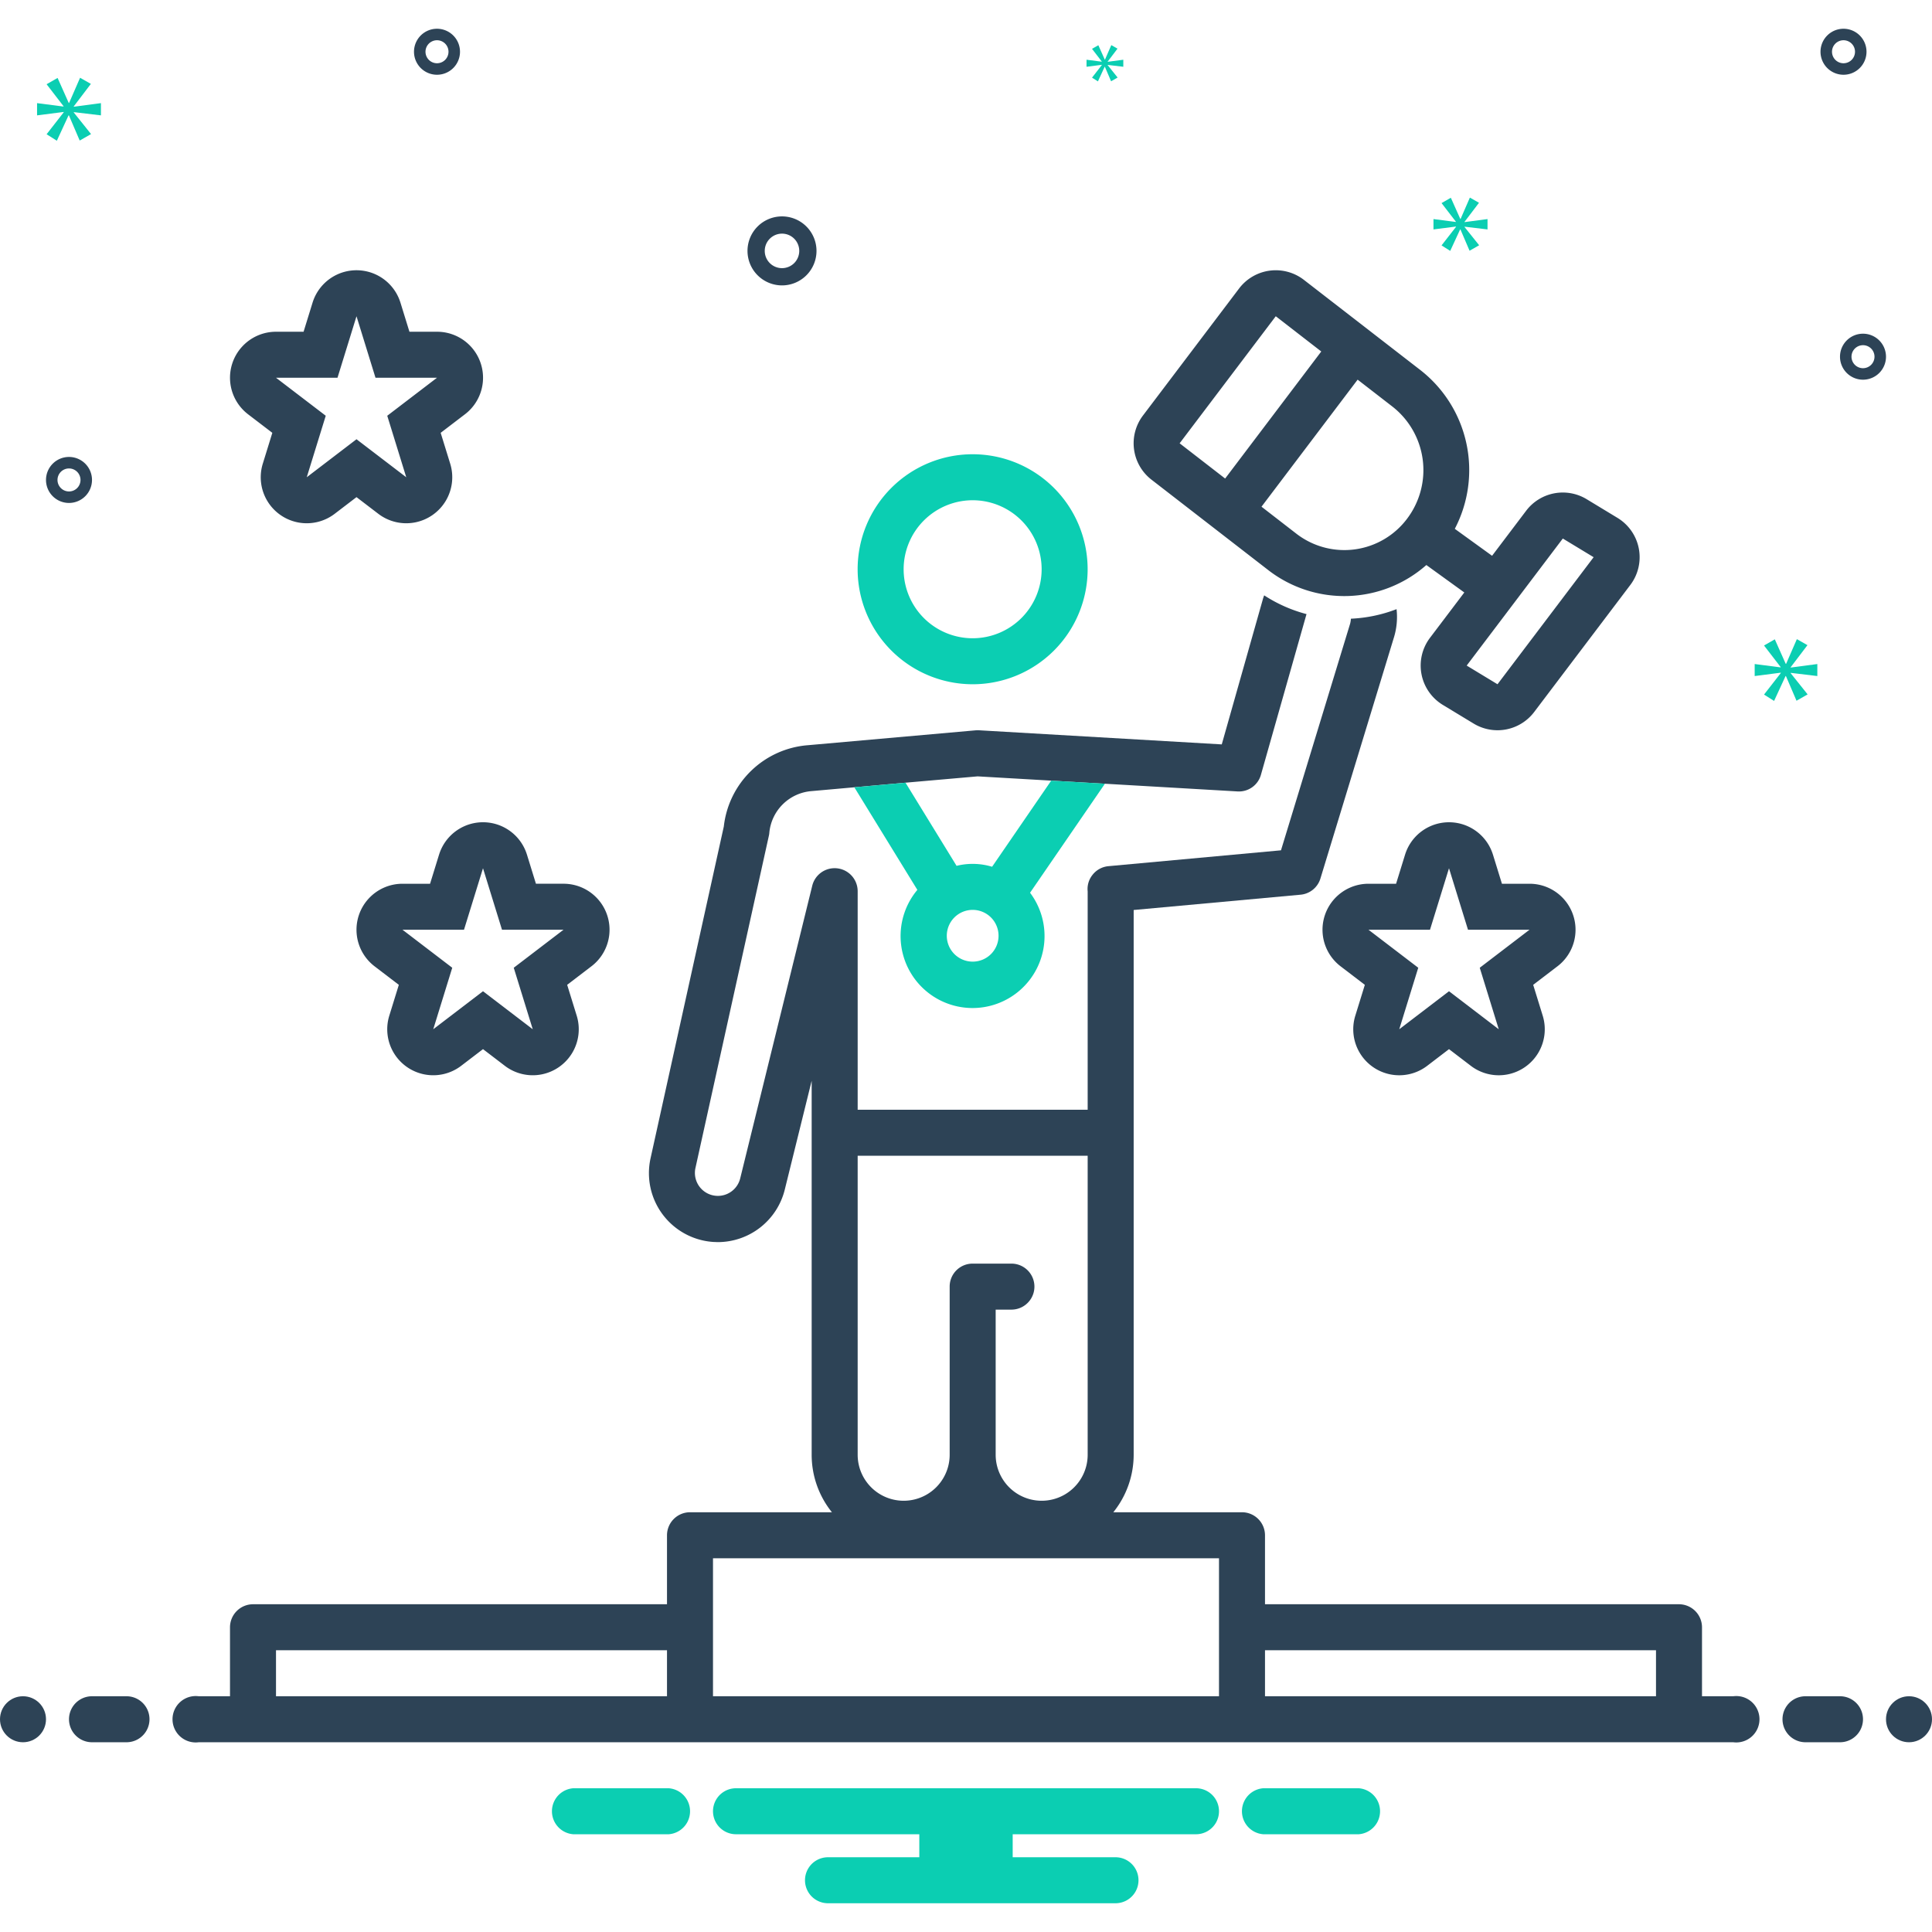 <svg xmlns="http://www.w3.org/2000/svg" data-name="Layer 1" viewBox="0 0 168 168"><circle cx="2" cy="149.5" r="2" fill="#2d4356"/><path fill="#2d4356" d="M11,147.5H8a2,2,0,0,0,0,4h3a2,2,0,0,0,0-4Z"/><path fill="#0bceb2" d="M118.154 155.5h-8.308a2.006 2.006 0 0 0 0 4h8.308a2.006 2.006 0 0 0 0-4zM58.154 155.5H49.846a2.006 2.006 0 0 0 0 4h8.308a2.006 2.006 0 0 0 0-4zM104 155.5H64a2 2 0 0 0 0 4H79.94v2H72a2 2 0 0 0 0 4H97a2 2 0 0 0 0-4H88.06v-2H104a2 2 0 0 0 0-4zM84.577 59.5a10 10 0 1 0-10-10A10.011 10.011 0 0 0 84.577 59.5zm0-16a6 6 0 1 1-6 6A6.007 6.007 0 0 1 84.577 43.5z"/><path fill="#2d4356" d="M38.178 74.319l-.781 2.529h-2.397a4 4 0 0 0-2.428 7.179l2.109 1.611L33.852 88.319a4 4 0 0 0 6.25 4.36l1.898-1.45 1.898 1.45A4 4 0 0 0 50.148 88.319l-.829-2.682 2.046-1.563a3.999 3.999 0 0 0-2.36-7.227h-2.402l-.781-2.529a4 4 0 0 0-7.643 0zm10.822 6.529l-4.326 3.305L46.326 89.5l-4.326-3.305L37.674 89.5l1.652-5.348-4.326-3.305h5.348L42 75.5l1.652 5.348zM137.003 80.848a3.998 3.998 0 0 0-3.998-4h-2.402l-.781-2.529a4 4 0 0 0-7.643 0l-.781 2.529h-2.397a4 4 0 0 0-2.428 7.179l2.109 1.611-.829 2.682a4 4 0 0 0 6.25 4.36l1.898-1.45 1.898 1.45a4 4 0 0 0 6.25-4.36l-.829-2.682 2.046-1.563A3.994 3.994 0 0 0 137.003 80.848zm-8.329 3.305L130.326 89.5l-4.326-3.305L121.674 89.5l1.652-5.348-4.326-3.305h5.348L126 75.5l1.652 5.348h5.348zM21.572 36.026l2.109 1.611L22.852 40.319a4 4 0 0 0 6.25 4.36l1.898-1.45 1.898 1.45A4 4 0 0 0 39.148 40.319l-.829-2.682 2.046-1.563a3.999 3.999 0 0 0-2.36-7.227h-2.402l-.781-2.529a4 4 0 0 0-7.643 0l-.781 2.529h-2.397a4 4 0 0 0-2.428 7.179zm7.776-3.179L31 27.5l1.652 5.348h5.348l-4.326 3.305L35.326 41.5l-4.326-3.305L26.674 41.5l1.652-5.348-4.326-3.305zM100.128 41.71l10.14 7.852a10.794 10.794 0 0 0 13.763-.429l3.3 2.386-2.984 3.943a4 4 0 0 0 1.117 5.834l2.68 1.624a3.999 3.999 0 0 0 5.263-1.007L141.767 50.866A4 4 0 0 0 140.65 45.032l-2.68-1.624a3.999 3.999 0 0 0-5.263 1.007l-2.961 3.914-3.242-2.344a11.029 11.029 0 0 0-2.979-13.795l-10.14-7.852a4 4 0 0 0-5.639.749L99.387 36.134A4 4 0 0 0 100.128 41.71zm35.769 5.118l2.68 1.624L130.218 59.5l-2.68-1.624zM121.076 35.352A7.01 7.01 0 0 1 122.357 45.104a6.821 6.821 0 0 1-9.64 1.296l-3.021-2.339 8.359-11.048zM110.936 27.5l3.957 3.064-8.359 11.048-3.957-3.064zM160 147.5h-3a2 2 0 0 0 0 4h3a2 2 0 0 0 0-4z"/><circle cx="166" cy="149.5" r="2" fill="#2d4356"/><path fill="#2d4356" d="M150.72,147.5H148v-6a2.006,2.006,0,0,0-2-2H110v-6a2.006,2.006,0,0,0-2-2H96.81a7.972,7.972,0,0,0,1.77-5V79.13l14.51-1.33a1.994,1.994,0,0,0,1.73-1.41L121.22,55.4a6.066,6.066,0,0,0,.22-2.43,12.564,12.564,0,0,1-3.97.83,2.236,2.236,0,0,1-.07.44l-6.01,19.7L96.38,75.32a1.983,1.983,0,0,0-1.39.77,1.959,1.959,0,0,0-.41,1.42V96.5h-20v-19a2.004,2.004,0,0,0-3.95-.48l-6.27,25.47a1.998,1.998,0,0,1-3.89-.91l6.4-28.96a1.81,1.81,0,0,0,.03-.23,4.008,4.008,0,0,1,3.69-3.6l3.7-.33,4.45-.4,6.27-.55,6.4.37,4.67.27,11.53.67a1.986,1.986,0,0,0,2.04-1.46l3.96-13.96a12.621,12.621,0,0,1-3.68-1.63c-.04.09-.07.19-.1.28l-3.59,12.68L85.09,63.5a2.808,2.808,0,0,0-.29.01L70.26,64.8a7.981,7.981,0,0,0-7.32,7.07l-6.37,28.85A5.995,5.995,0,0,0,62.1,108c.11,0,.22.01.32.01a6.007,6.007,0,0,0,5.82-4.56l2.34-9.47V126.5a7.963,7.963,0,0,0,1.76,5H60a2.006,2.006,0,0,0-2,2v6H22a2.006,2.006,0,0,0-2,2v6H17.28a2.017,2.017,0,1,0,0,4H150.72a2.017,2.017,0,1,0,0-4ZM58,147.5H24v-4H58Zm16.58-47h20v26a4,4,0,0,1-8,0V113.88h1.37a2,2,0,0,0,0-4H84.58a1.993,1.993,0,0,0-2,2V126.5a4,4,0,0,1-8,0Zm31.42,47H62v-12h44Zm38,0H110v-4h34Z"/><path fill="#0bceb2" d="M96.08,68.15l-4.67-.27-5.14,7.49a5.843,5.843,0,0,0-3.09-.08l-4.44-7.23-4.45.4,5.48,8.92a6.259,6.259,0,1,0,9.8.25ZM84.58,83.62a2.25,2.25,0,1,1,2.25-2.24A2.245,2.245,0,0,1,84.58,83.62Z"/><path fill="#2d4356" d="M68 24.817a3 3 0 1 0-3-3A3.003 3.003 0 0 0 68 24.817zm0-4.5a1.5 1.5 0 1 1-1.5 1.5A1.501 1.501 0 0 1 68 20.317zM162 29.017a2 2 0 1 0 2 2A2.002 2.002 0 0 0 162 29.017zm0 3a1 1 0 1 1 1-1A1.001 1.001 0 0 1 162 32.017zM38 2.5a2 2 0 1 0 2 2A2.002 2.002 0 0 0 38 2.5zm0 3a1 1 0 1 1 1-1A1.001 1.001 0 0 1 38 5.5zM160.305 2.5a2 2 0 1 0 2 2A2.002 2.002 0 0 0 160.305 2.5zm0 3a1 1 0 1 1 1-1A1.001 1.001 0 0 1 160.305 5.5zM8 41.735a2 2 0 1 0-2 2A2.002 2.002 0 0 0 8 41.735zm-3 0a1 1 0 1 1 1 1A1.001 1.001 0 0 1 5 41.735z"/><polygon fill="#0bceb2" points="6.415 9.249 7.902 7.294 6.963 6.762 6.009 8.952 5.977 8.952 5.008 6.777 4.052 7.325 5.524 9.234 5.524 9.265 3.223 8.968 3.223 10.032 5.539 9.735 5.539 9.766 4.052 11.674 4.944 12.238 5.962 10.032 5.992 10.032 6.931 12.222 7.917 11.659 6.415 9.781 6.415 9.75 8.777 10.032 8.777 8.968 6.415 9.281 6.415 9.249"/><polygon fill="#0bceb2" points="95.814 5.653 94.958 6.752 95.472 7.077 96.058 5.806 96.076 5.806 96.616 7.068 97.184 6.743 96.319 5.662 96.319 5.644 97.679 5.806 97.679 5.194 96.319 5.374 96.319 5.356 97.175 4.23 96.635 3.923 96.085 5.184 96.067 5.184 95.509 3.932 94.958 4.247 95.806 5.347 95.806 5.365 94.481 5.194 94.481 5.806 95.814 5.635 95.814 5.653"/><polygon fill="#0bceb2" points="158.029 58.786 158.029 57.742 155.712 58.049 155.712 58.018 157.17 56.1 156.249 55.578 155.313 57.727 155.282 57.727 154.331 55.593 153.394 56.131 154.837 58.003 154.837 58.034 152.581 57.742 152.581 58.786 154.852 58.494 154.852 58.525 153.394 60.397 154.269 60.95 155.267 58.786 155.297 58.786 156.218 60.934 157.185 60.382 155.712 58.54 155.712 58.509 158.029 58.786"/><polygon fill="#0bceb2" points="127.351 19.288 128.609 17.633 127.815 17.183 127.008 19.036 126.981 19.036 126.16 17.196 125.352 17.66 126.597 19.275 126.597 19.301 124.65 19.05 124.65 19.95 126.61 19.699 126.61 19.725 125.352 21.34 126.106 21.817 126.968 19.95 126.994 19.95 127.788 21.803 128.622 21.327 127.351 19.738 127.351 19.712 129.35 19.95 129.35 19.05 127.351 19.314 127.351 19.288"/></svg>
